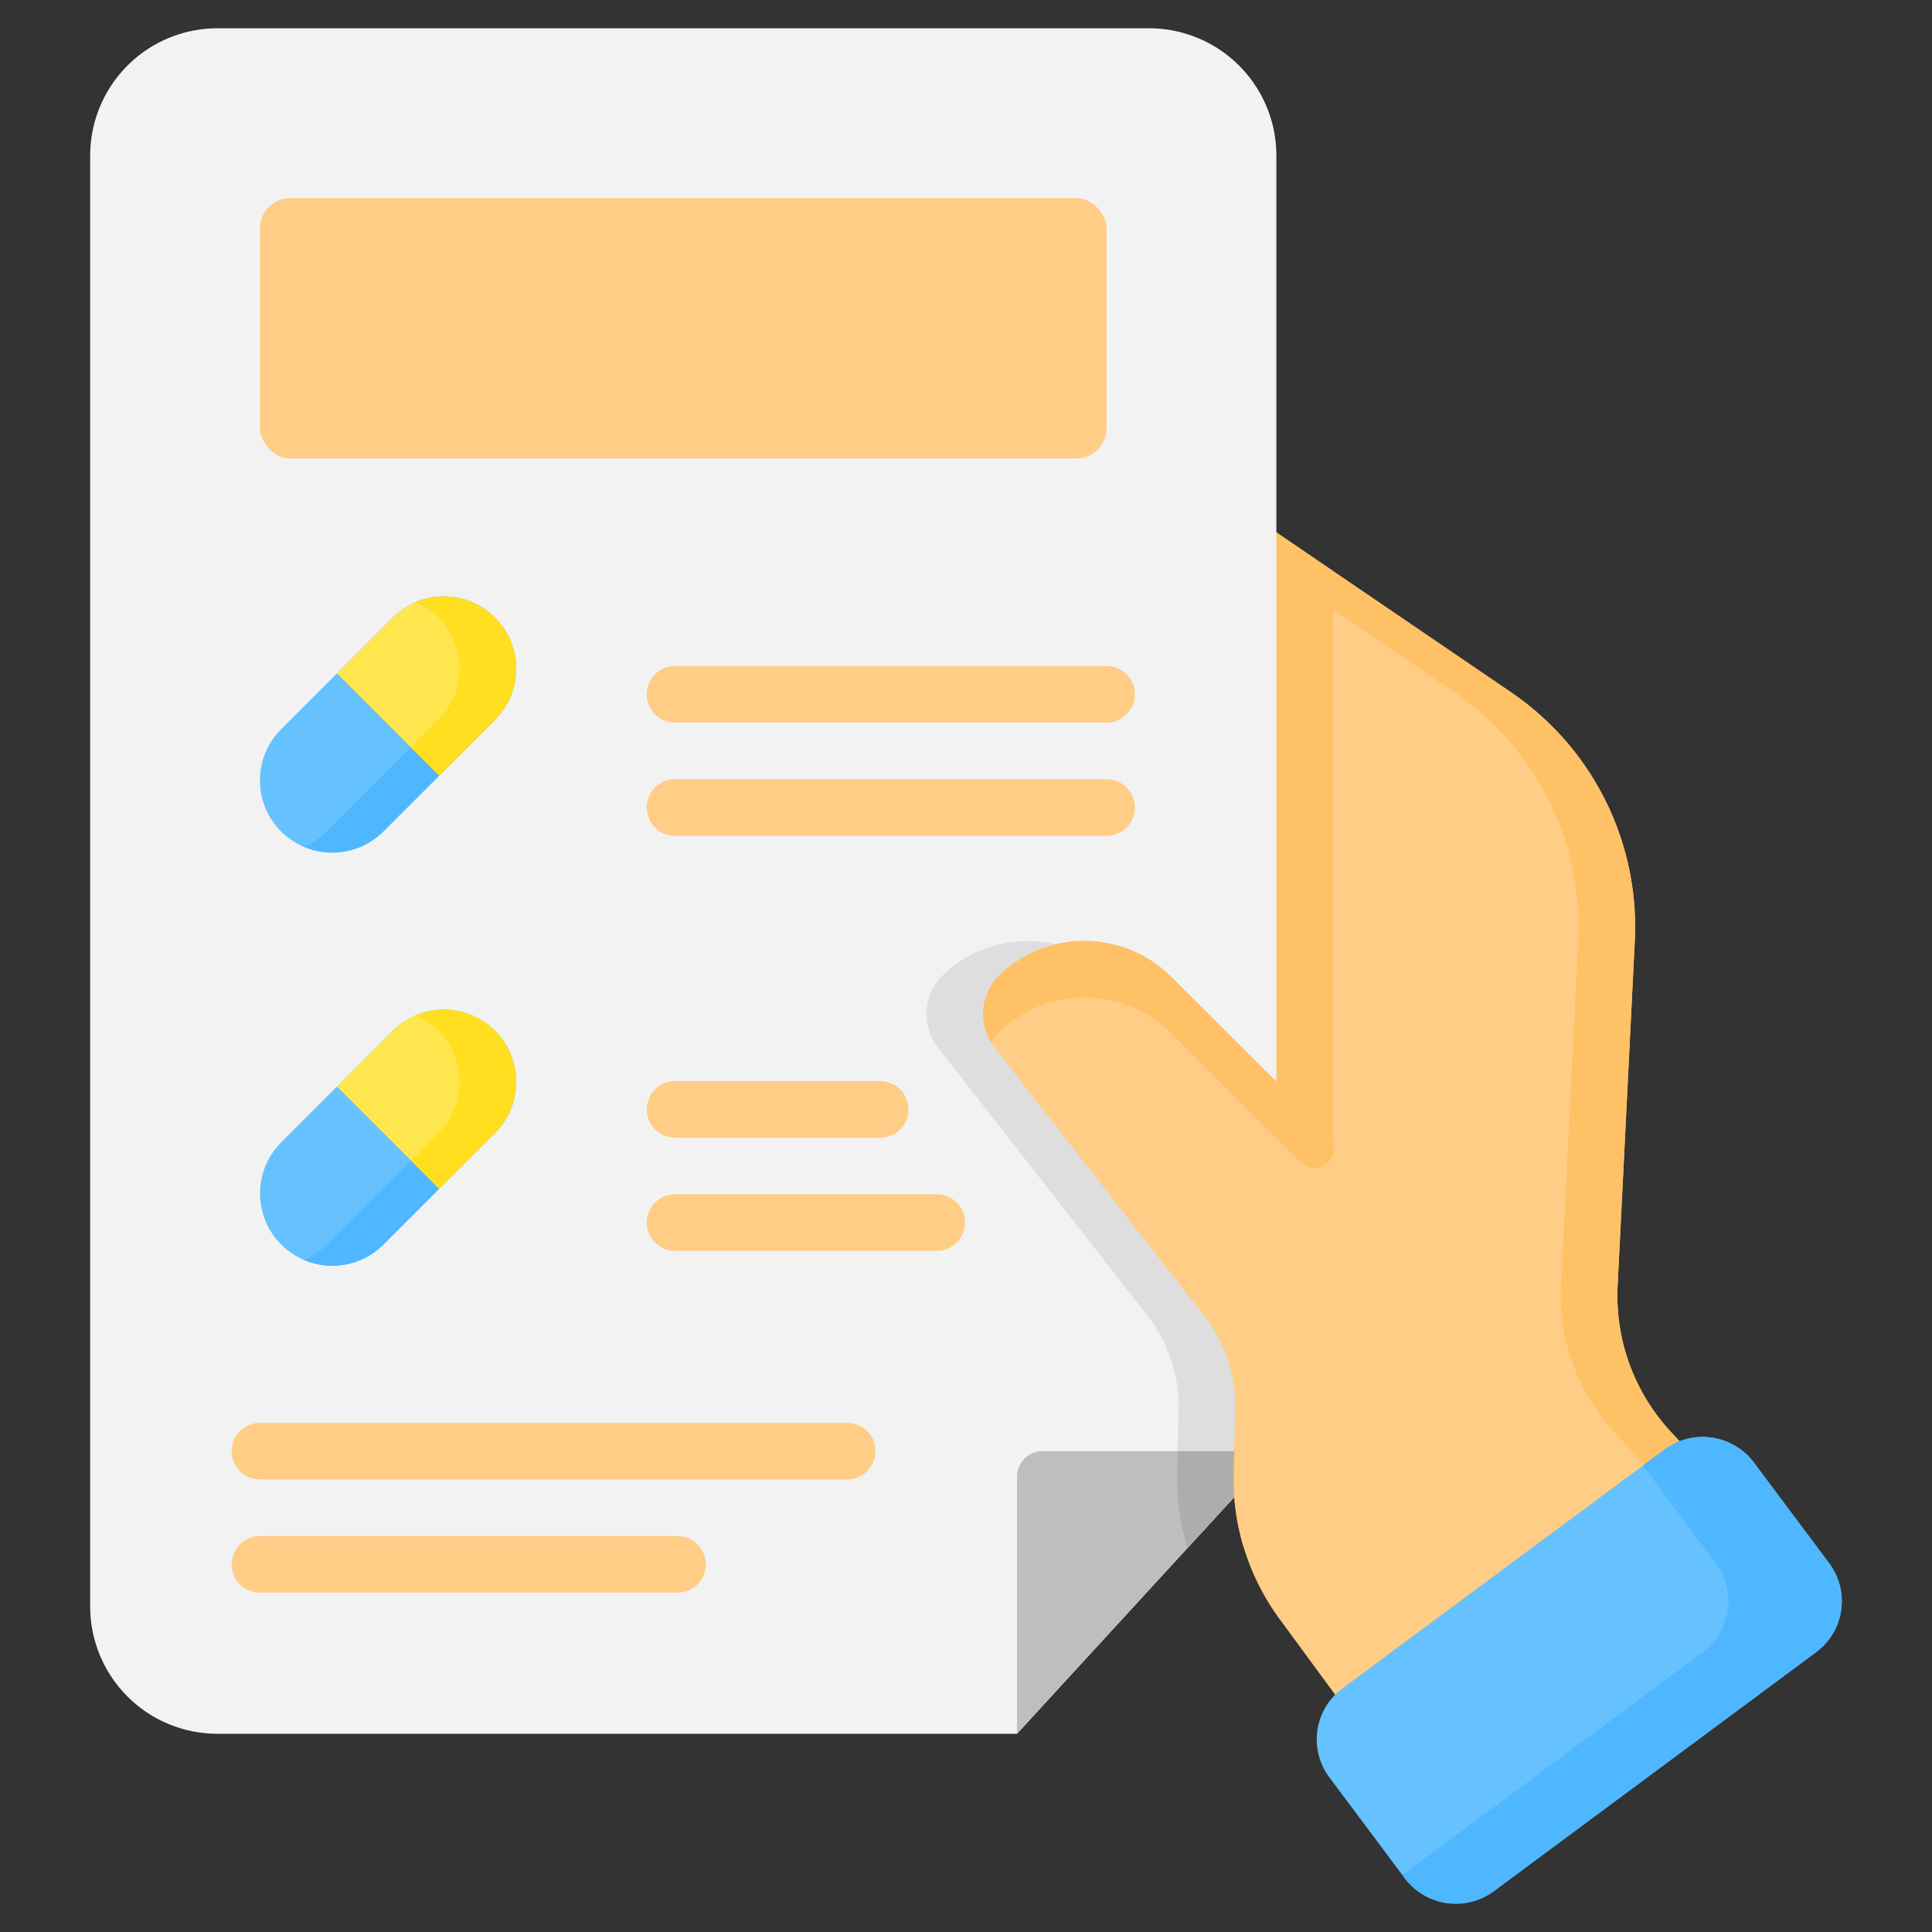 <svg xmlns="http://www.w3.org/2000/svg" viewBox="0 0 512 512" id="prescription">
  <rect x="0" y="0" width="512" height="512" fill="#333333" stroke="none"/>
  <path fill="#ffcd85" d="m485.41 425.15-89.51 76.02-18.58-41.39-30.58-68.12-12.8-28.52-3.94-84.73-6.85-147.59 30.1 20.5 47.13 32.1a75.26 75.26 0 0 1 32.86 65.94l-4.55 91.37a53.083 53.083 0 0 0 14.21 38.84Z"></path>
  <path fill="#ffc166" d="M442.9 379.57a53.083 53.083 0 0 1-14.21-38.84l4.55-91.37a75.26 75.26 0 0 0-32.86-65.94l-47.13-32.1-30.1-20.5.49 10.55 14.61 9.95 47.13 32.1a75.26 75.26 0 0 1 32.86 65.94l-4.55 91.37a53.083 53.083 0 0 0 14.21 38.84l42.51 45.58-78.65 66.797 4.14 9.223 89.51-76.02Z"></path>
  <path fill="#ffc166" d="M353.25 151.32v233.25l-6.51 7.09-17.08 18.61a62.614 62.614 0 0 1-2.73-19.9l.41-16.75a39.041 39.041 0 0 0-8.29-25.01l-55.43-70.91a14.525 14.525 0 0 1 1.5-19.53 32.552 32.552 0 0 1 45.22.65L330 278.41l-6.85-147.59Z"></path>
  <path fill="#f2f2f2" d="M338.25 41.17v343.4l-23.59 25.7v.01l-45.14 49.19H57.7a33.743 33.743 0 0 1-33.8-33.67V41.17A33.737 33.737 0 0 1 57.7 7.5h246.75a33.73 33.73 0 0 1 33.8 33.67Z"></path>
  <path fill="#bebebe" d="M269.522 459.467v-68.161a6.747 6.747 0 0 1 6.76-6.733h61.968Z"></path>
  <path fill="#dedede" d="M338.25 301.57v83l-23.59 25.7a62.614 62.614 0 0 1-2.73-19.9l.41-16.75a39.041 39.041 0 0 0-8.29-25.01l-55.43-70.91a14.525 14.525 0 0 1 1.5-19.53 32.552 32.552 0 0 1 45.22.65L315 278.41Z"></path>
  <path fill="#adadad" d="m312.072 384.573-.142 5.797a62.614 62.614 0 0 0 2.73 19.9l23.588-25.698Z"></path>
  <path fill="#ffcd85" d="m383.53 425.15-6.21 34.63-3.07 17.13-35.15-47.85a62.725 62.725 0 0 1-12.17-38.69l.41-16.75a39.041 39.041 0 0 0-8.29-25.01l-55.43-70.91a14.525 14.525 0 0 1 1.5-19.53 32.552 32.552 0 0 1 45.22.65L330 278.41l23.25 23.16 1.8 1.79Z"></path>
  <path fill="#ffc166" d="M265.125 273.173a32.543 32.543 0 0 1 45.218.652l34.323 34.187a5.189 5.189 0 0 0 8.821-4.23l-.237-2.212-42.907-42.745a32.543 32.543 0 0 0-45.218-.652 14.509 14.509 0 0 0-2.487 18.08 14.558 14.558 0 0 1 2.487-3.08Z"></path>
  <path fill="#ffc570" d="m327.1 383.325-.172 7.048a62.647 62.647 0 0 0 .204 6.639l.204-8.389a39.008 39.008 0 0 0-.236-5.298Z"></path>
  <path fill="#66c1ff" d="m481.288 437.842-85.39 63.326a16.944 16.944 0 0 1-23.648-3.45l-19.962-26.704a16.79 16.79 0 0 1 3.463-23.555l85.39-63.326a16.944 16.944 0 0 1 23.649 3.449l19.961 26.705a16.79 16.79 0 0 1-3.463 23.555Z"></path>
  <path fill="#4eb7ff" d="m484.751 414.287-19.961-26.705a16.944 16.944 0 0 0-23.649-3.45l-5.745 4.261 19.355 25.894a16.79 16.79 0 0 1-3.462 23.555l-79.646 59.065.607.811a16.944 16.944 0 0 0 23.648 3.45l85.39-63.326a16.79 16.79 0 0 0 3.463-23.555Z"></path>
  <rect width="224.346" height="69" x="68.903" y="52.5" fill="#ffcd85" rx="8"></rect>
  <path fill="#ffcd85" d="M293.25 191.5H178.904a7.5 7.5 0 0 1 0-15H293.25a7.5 7.5 0 0 1 0 15zm0 30H178.904a7.5 7.5 0 0 1 0-15H293.25a7.5 7.5 0 0 1 0 15zm-60 80h-54.346a7.5 7.5 0 0 1 0-15h54.346a7.5 7.5 0 0 1 0 15zm15 30h-69.346a7.5 7.5 0 0 1 0-15h69.346a7.5 7.5 0 0 1 0 15zm-23.728 60.573H68.903a7.5 7.5 0 1 1 0-15h155.619a7.5 7.5 0 1 1 0 15zm-45 30H68.904a7.5 7.5 0 1 1 0-15h110.618a7.5 7.5 0 1 1 0 15z"></path>
  <path fill="#66c1ff" d="M136.79 177.21a19.088 19.088 0 0 1-5.61 13.54l-29.58 29.58a19.152 19.152 0 1 1-27.09-27.08l14.79-14.79 14.79-14.79a19.155 19.155 0 0 1 32.7 13.54Z"></path>
  <path fill="#4eb7ff" d="M131.18 163.67a19.152 19.152 0 0 0-21.045-4.072 19.139 19.139 0 0 1 6.045 31.152L86.6 220.33a19.075 19.075 0 0 1-6.045 4.072 19.152 19.152 0 0 0 21.045-4.072l29.58-29.58a19.145 19.145 0 0 0 0-27.08Z"></path>
  <path fill="#ffe64e" d="M136.79 177.21a19.088 19.088 0 0 1-5.61 13.54l-14.79 14.79-27.09-27.08 14.79-14.79a19.155 19.155 0 0 1 32.7 13.54Z"></path>
  <path fill="#ffdf1f" d="M131.18 163.67a19.34 19.34 0 0 0-1.313-1.187c-.138-.115-.279-.222-.419-.332q-.493-.388-1.006-.74c-.153-.104-.306-.21-.462-.31q-.6-.386-1.22-.722c-.088-.048-.174-.103-.262-.149-.487-.254-.983-.48-1.485-.689-.187-.078-.376-.146-.565-.217q-.497-.189-1.001-.35c-.22-.07-.441-.138-.663-.2a19.084 19.084 0 0 0-.99-.241c-.213-.047-.425-.103-.639-.142-.486-.09-.974-.16-1.465-.212-.277-.03-.555-.043-.832-.06-.255-.017-.51-.031-.765-.037a19.388 19.388 0 0 0-.907 0c-.222.005-.442.018-.663.031a19.244 19.244 0 0 0-3.362.497c-.166.04-.332.077-.497.12-.341.092-.68.195-1.016.305-.162.053-.322.111-.483.17-.345.123-.69.248-1.03.392a19.139 19.139 0 0 1 6.045 31.153l-7.291 7.291 7.501 7.499 14.79-14.79a19.145 19.145 0 0 0 0-27.08Z"></path>
  <path fill="#66c1ff" d="M136.79 286.71a19.088 19.088 0 0 1-5.61 13.54l-29.58 29.58a19.152 19.152 0 0 1-27.09-27.08l14.79-14.79 14.79-14.79a19.155 19.155 0 0 1 32.7 13.54Z"></path>
  <path fill="#4eb7ff" d="M131.18 273.17a19.152 19.152 0 0 0-21.045-4.072 19.139 19.139 0 0 1 6.045 31.152L86.6 329.83a19.075 19.075 0 0 1-6.045 4.072 19.152 19.152 0 0 0 21.045-4.072l29.58-29.58a19.145 19.145 0 0 0 0-27.08Z"></path>
  <path fill="#ffe64e" d="M136.79 286.71a19.088 19.088 0 0 1-5.61 13.54l-14.79 14.79-27.09-27.08 14.79-14.79a19.155 19.155 0 0 1 32.7 13.54Z"></path>
  <path fill="#ffdf1f" d="M131.18 273.17a19.34 19.34 0 0 0-1.313-1.187c-.138-.115-.279-.222-.419-.332q-.493-.388-1.006-.74c-.153-.104-.306-.21-.462-.31q-.6-.386-1.22-.722c-.088-.048-.174-.103-.262-.149-.487-.254-.983-.48-1.485-.689-.187-.078-.376-.146-.565-.217q-.497-.189-1.001-.35c-.22-.07-.441-.138-.663-.2a19.064 19.064 0 0 0-.99-.241c-.213-.047-.425-.103-.639-.142-.486-.09-.974-.16-1.465-.212-.277-.03-.555-.043-.832-.06-.255-.017-.51-.031-.765-.037a19.388 19.388 0 0 0-.907 0c-.222.005-.442.018-.663.031a19.245 19.245 0 0 0-3.362.497c-.166.04-.332.077-.497.121-.341.092-.68.194-1.016.304-.162.053-.322.112-.483.17-.345.123-.69.248-1.03.392a19.139 19.139 0 0 1 6.045 31.153l-7.291 7.291 7.501 7.499 14.79-14.79a19.145 19.145 0 0 0 0-27.08Z"></path>
</svg>
